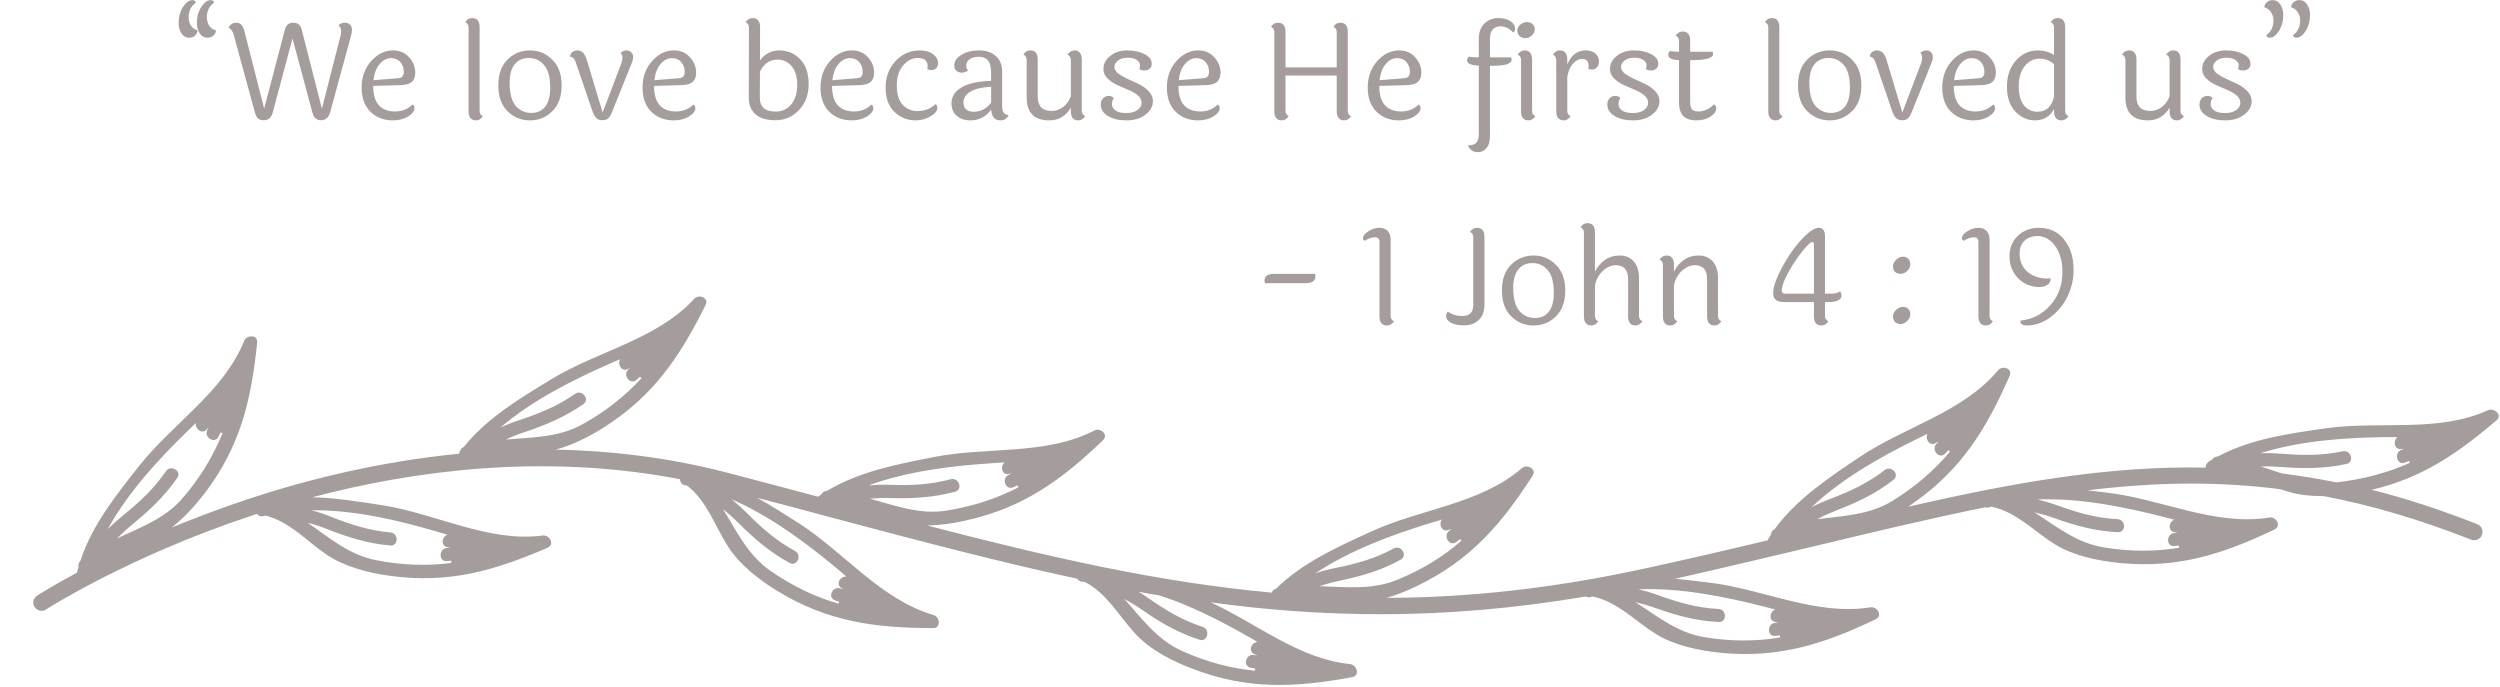 <svg width="902" height="248" viewBox="0 0 902 248" fill="none" xmlns="http://www.w3.org/2000/svg">
<path d="M68.056 6.28C68.056 7.4 68.344 8.408 68.92 9.304C69.528 10.168 70.328 10.728 71.32 10.984C71.256 11.688 70.936 12.312 70.36 12.856C69.816 13.368 69.144 13.624 68.344 13.624C67.128 13.624 66.168 13.096 65.464 12.04C64.792 10.952 64.456 9.704 64.456 8.296C64.456 6.056 64.984 4.12 66.04 2.488C67.128 0.856 68.264 0.04 69.448 0.04C70.12 0.04 70.52 0.36 70.648 1C68.92 2.184 68.056 3.944 68.056 6.28ZM74.632 6.28C74.632 7.4 74.92 8.408 75.496 9.304C76.104 10.168 76.92 10.728 77.944 10.984C77.88 11.688 77.56 12.312 76.984 12.856C76.408 13.368 75.736 13.624 74.968 13.624C73.72 13.624 72.744 13.096 72.04 12.04C71.368 10.952 71.032 9.704 71.032 8.296C71.032 6.088 71.56 4.168 72.616 2.536C73.704 0.872 74.84 0.04 76.024 0.04C76.728 0.04 77.128 0.36 77.224 1C75.496 2.184 74.632 3.944 74.632 6.28ZM123.103 11.32C123.103 10.328 122.767 9.608 122.095 9.16C122.735 8.52 123.487 8.2 124.351 8.2C125.247 8.2 125.903 8.44 126.319 8.92C126.767 9.4 126.991 9.992 126.991 10.696C126.991 11.368 126.895 12.04 126.703 12.712L119.119 40.504C118.575 42.424 117.471 43.384 115.807 43.384C114.175 43.384 113.135 42.424 112.687 40.504L105.535 13.864L98.431 40.504C97.951 42.424 96.847 43.384 95.119 43.384C94.255 43.384 93.583 43.176 93.103 42.76C92.623 42.344 92.239 41.592 91.951 40.504L84.319 12.568C83.967 11.256 83.343 10.408 82.447 10.024C83.023 8.808 83.967 8.2 85.279 8.2C86.015 8.2 86.623 8.456 87.103 8.968C87.615 9.48 88.015 10.392 88.303 11.704L95.311 39.16L102.799 10.648C103.247 9.016 104.255 8.2 105.823 8.2C107.423 8.2 108.431 9.016 108.847 10.648L116.143 39.208L122.911 12.76C123.039 12.216 123.103 11.736 123.103 11.32ZM143.726 28.216C145.038 28.12 145.694 27.368 145.694 25.96C145.694 24.52 145.278 23.336 144.446 22.408C143.646 21.448 142.51 20.968 141.038 20.968C139.566 20.968 138.222 21.672 137.006 23.08C135.79 24.488 135.038 26.44 134.75 28.936L143.726 28.216ZM134.654 31C134.654 34.136 135.326 36.456 136.67 37.96C138.046 39.464 139.998 40.216 142.526 40.216C145.054 40.216 147.15 39.384 148.814 37.72C149.294 37.976 149.534 38.408 149.534 39.016C149.534 40.072 148.766 41.08 147.23 42.04C145.694 42.968 143.87 43.432 141.758 43.432C138.462 43.432 135.758 42.392 133.646 40.312C131.534 38.232 130.478 35.32 130.478 31.576C130.478 27.8 131.614 24.632 133.886 22.072C136.19 19.48 138.83 18.184 141.806 18.184C144.174 18.184 146.094 19 147.566 20.632C149.07 22.264 149.822 24.12 149.822 26.2C149.822 27.704 149.406 28.824 148.574 29.56C147.774 30.264 146.462 30.648 144.638 30.712L134.654 31ZM173.041 9.832V40.024C173.041 40.952 173.441 41.576 174.241 41.896C173.569 42.92 172.737 43.432 171.745 43.432C169.953 43.432 169.057 42.312 169.057 40.072V9.928C169.057 9 168.657 8.36 167.857 8.008C168.401 7.016 169.233 6.52 170.353 6.52C172.145 6.52 173.041 7.624 173.041 9.832ZM196.303 23.464C194.863 21.768 193.039 20.92 190.831 20.92C188.623 20.92 186.911 21.688 185.695 23.224C184.479 24.728 183.871 26.952 183.871 29.896C183.871 33.704 184.607 36.472 186.079 38.2C187.583 39.896 189.439 40.744 191.647 40.744C193.855 40.744 195.551 39.976 196.735 38.44C197.919 36.904 198.511 34.664 198.511 31.72C198.511 27.88 197.775 25.128 196.303 23.464ZM183.103 21.496C185.343 19.288 188.047 18.184 191.215 18.184C194.383 18.184 197.071 19.304 199.279 21.544C201.519 23.752 202.639 26.856 202.639 30.856C202.639 34.824 201.519 37.912 199.279 40.12C197.071 42.328 194.383 43.432 191.215 43.432C188.047 43.432 185.343 42.328 183.103 40.12C180.895 37.912 179.791 34.808 179.791 30.808C179.791 26.808 180.895 23.704 183.103 21.496ZM224.153 22.936C224.441 22.168 224.585 21.448 224.585 20.776C224.585 20.104 224.361 19.528 223.913 19.048C224.649 18.472 225.353 18.184 226.025 18.184C226.729 18.184 227.305 18.408 227.753 18.856C228.201 19.304 228.425 19.88 228.425 20.584C228.425 21.256 228.233 22.04 227.849 22.936L220.985 40.024C220.505 41.272 220.009 42.152 219.497 42.664C218.985 43.144 218.265 43.384 217.337 43.384C216.441 43.384 215.721 43.128 215.177 42.616C214.633 42.104 214.153 41.24 213.737 40.024L207.641 22.216C207.225 21.096 206.569 20.504 205.673 20.44C205.705 19.768 205.977 19.224 206.489 18.808C207.001 18.392 207.593 18.184 208.265 18.184C209.865 18.184 211.001 19.272 211.673 21.448L217.433 40.6L224.153 22.936ZM245.07 28.216C246.382 28.12 247.038 27.368 247.038 25.96C247.038 24.52 246.622 23.336 245.79 22.408C244.99 21.448 243.854 20.968 242.382 20.968C240.91 20.968 239.566 21.672 238.35 23.08C237.134 24.488 236.382 26.44 236.094 28.936L245.07 28.216ZM235.998 31C235.998 34.136 236.67 36.456 238.014 37.96C239.39 39.464 241.342 40.216 243.87 40.216C246.398 40.216 248.494 39.384 250.158 37.72C250.638 37.976 250.878 38.408 250.878 39.016C250.878 40.072 250.11 41.08 248.574 42.04C247.038 42.968 245.214 43.432 243.102 43.432C239.806 43.432 237.102 42.392 234.99 40.312C232.878 38.232 231.822 35.32 231.822 31.576C231.822 27.8 232.958 24.632 235.23 22.072C237.534 19.48 240.174 18.184 243.15 18.184C245.518 18.184 247.438 19 248.91 20.632C250.414 22.264 251.166 24.12 251.166 26.2C251.166 27.704 250.75 28.824 249.918 29.56C249.118 30.264 247.806 30.648 245.982 30.712L235.998 31ZM279.808 40.264C282.208 40.264 284.112 39.384 285.52 37.624C286.928 35.864 287.632 33.528 287.632 30.616C287.632 27.704 286.96 25.464 285.616 23.896C284.272 22.296 282.608 21.496 280.624 21.496C277.744 21.496 275.6 22.936 274.192 25.816L274.144 35.224C274.144 38.584 276.032 40.264 279.808 40.264ZM274.192 21.832C275.952 19.4 278.288 18.184 281.2 18.184C284.144 18.184 286.64 19.24 288.688 21.352C290.736 23.432 291.76 26.424 291.76 30.328C291.76 34.2 290.592 37.336 288.256 39.736C285.92 42.168 283.136 43.384 279.904 43.384C276.672 43.384 274.24 42.68 272.608 41.272C270.976 39.832 270.16 37.816 270.16 35.224L270.208 9.928C270.208 8.968 269.808 8.328 269.008 8.008C269.68 7.016 270.528 6.52 271.552 6.52C273.344 6.52 274.24 7.624 274.24 9.832L274.192 21.832ZM309.289 28.216C310.601 28.12 311.257 27.368 311.257 25.96C311.257 24.52 310.841 23.336 310.009 22.408C309.209 21.448 308.073 20.968 306.601 20.968C305.129 20.968 303.785 21.672 302.569 23.08C301.353 24.488 300.601 26.44 300.313 28.936L309.289 28.216ZM300.217 31C300.217 34.136 300.889 36.456 302.233 37.96C303.609 39.464 305.561 40.216 308.089 40.216C310.617 40.216 312.713 39.384 314.377 37.72C314.857 37.976 315.097 38.408 315.097 39.016C315.097 40.072 314.329 41.08 312.793 42.04C311.257 42.968 309.433 43.432 307.321 43.432C304.025 43.432 301.321 42.392 299.209 40.312C297.097 38.232 296.041 35.32 296.041 31.576C296.041 27.8 297.177 24.632 299.449 22.072C301.753 19.48 304.393 18.184 307.369 18.184C309.737 18.184 311.657 19 313.129 20.632C314.633 22.264 315.385 24.12 315.385 26.2C315.385 27.704 314.969 28.824 314.137 29.56C313.337 30.264 312.025 30.648 310.201 30.712L300.217 31ZM338.437 22.792C338.437 23.56 338.213 24.168 337.765 24.616C337.317 25.064 336.773 25.288 336.133 25.288C335.493 25.288 334.965 25.16 334.549 24.904C334.645 24.552 334.693 24.2 334.693 23.848C334.693 21.896 333.493 20.92 331.093 20.92C329.141 20.92 327.397 21.816 325.861 23.608C324.325 25.4 323.557 27.832 323.557 30.904C323.557 33.944 324.261 36.232 325.669 37.768C327.109 39.304 328.869 40.072 330.949 40.072C333.605 40.072 335.813 39.224 337.573 37.528C337.989 37.88 338.197 38.344 338.197 38.92C338.197 39.944 337.397 40.952 335.797 41.944C334.197 42.936 332.373 43.432 330.325 43.432C327.349 43.432 324.805 42.408 322.693 40.36C320.581 38.312 319.525 35.4 319.525 31.624C319.525 27.816 320.709 24.632 323.077 22.072C325.477 19.48 328.389 18.184 331.813 18.184C333.829 18.184 335.429 18.632 336.613 19.528C337.829 20.424 338.437 21.512 338.437 22.792ZM347.615 36.856C347.615 39.16 348.863 40.312 351.359 40.312C353.887 40.312 355.967 39.208 357.599 37V31.288C354.207 31.48 351.695 32.088 350.063 33.112C348.431 34.104 347.615 35.352 347.615 36.856ZM361.583 25.912V38.68C361.583 40.376 362.367 41.336 363.935 41.56C363.327 42.808 362.319 43.432 360.911 43.432C358.895 43.432 357.791 42.136 357.599 39.544C355.743 42.136 353.247 43.432 350.111 43.432C348.127 43.432 346.495 42.888 345.215 41.8C343.935 40.712 343.295 39.208 343.295 37.288C343.295 34.92 344.479 33.016 346.847 31.576C349.247 30.104 352.831 29.304 357.599 29.176V26.296C357.599 24.312 357.247 22.856 356.543 21.928C355.839 20.968 354.719 20.488 353.183 20.488C351.679 20.488 350.543 20.808 349.775 21.448C349.007 22.056 348.623 22.76 348.623 23.56C348.623 24.328 348.847 24.952 349.295 25.432C348.623 25.944 347.871 26.2 347.039 26.2C346.239 26.2 345.583 25.976 345.071 25.528C344.559 25.08 344.303 24.44 344.303 23.608C344.303 22.104 345.167 20.824 346.895 19.768C348.623 18.712 350.751 18.184 353.279 18.184C355.807 18.184 357.823 18.872 359.327 20.248C360.831 21.592 361.583 23.48 361.583 25.912ZM390.304 21.544V40.024C390.304 40.92 390.72 41.544 391.552 41.896C390.88 42.92 390.032 43.432 389.008 43.432C387.248 43.432 386.368 42.312 386.368 40.072V38.824C384.576 41.896 381.968 43.432 378.544 43.432C373.136 43.432 370.432 40.68 370.432 35.176V21.64C370.432 20.712 370.032 20.072 369.232 19.72C369.84 18.696 370.672 18.184 371.728 18.184C373.52 18.184 374.416 19.304 374.416 21.544V34.936C374.416 38.328 376.08 40.024 379.408 40.024C380.944 40.024 382.32 39.56 383.536 38.632C384.784 37.704 385.728 36.408 386.368 34.744V21.64C386.368 20.712 385.952 20.072 385.12 19.72C385.856 18.696 386.704 18.184 387.664 18.184C389.424 18.184 390.304 19.304 390.304 21.544ZM414.772 24.808C414.26 25.224 413.636 25.432 412.9 25.432C412.164 25.432 411.54 25.24 411.028 24.856C411.22 24.536 411.316 24.072 411.316 23.464C411.316 22.856 410.948 22.264 410.212 21.688C409.476 21.112 408.372 20.824 406.9 20.824C405.428 20.824 404.26 21.16 403.396 21.832C402.532 22.472 402.1 23.24 402.1 24.136C402.1 25.032 402.58 25.848 403.54 26.584C404.5 27.288 405.652 27.944 406.996 28.552C408.34 29.128 409.684 29.752 411.028 30.424C412.404 31.096 413.572 31.96 414.532 33.016C415.492 34.04 415.972 35.192 415.972 36.472C415.972 38.36 415.076 39.992 413.284 41.368C411.492 42.744 409.22 43.432 406.468 43.432C403.716 43.432 401.476 42.904 399.748 41.848C398.02 40.792 397.156 39.432 397.156 37.768C397.156 36.776 397.428 36.008 397.972 35.464C398.548 34.888 399.22 34.6 399.988 34.6C400.788 34.6 401.412 34.872 401.86 35.416C401.412 36.024 401.188 36.76 401.188 37.624C401.188 38.488 401.62 39.24 402.484 39.88C403.38 40.488 404.66 40.792 406.324 40.792C408.02 40.792 409.364 40.44 410.356 39.736C411.38 39 411.892 38.12 411.892 37.096C411.892 36.04 411.412 35.128 410.452 34.36C409.524 33.592 408.388 32.936 407.044 32.392C405.7 31.816 404.34 31.224 402.964 30.616C401.62 29.976 400.468 29.176 399.508 28.216C398.58 27.256 398.116 26.168 398.116 24.952C398.116 23.032 398.948 21.432 400.612 20.152C402.276 18.84 404.308 18.184 406.708 18.184C409.14 18.184 411.22 18.632 412.948 19.528C414.676 20.392 415.54 21.544 415.54 22.984C415.572 23.752 415.316 24.36 414.772 24.808ZM434.257 28.216C435.569 28.12 436.225 27.368 436.225 25.96C436.225 24.52 435.809 23.336 434.977 22.408C434.177 21.448 433.041 20.968 431.569 20.968C430.097 20.968 428.753 21.672 427.537 23.08C426.321 24.488 425.569 26.44 425.281 28.936L434.257 28.216ZM425.185 31C425.185 34.136 425.857 36.456 427.201 37.96C428.577 39.464 430.529 40.216 433.057 40.216C435.585 40.216 437.681 39.384 439.345 37.72C439.825 37.976 440.065 38.408 440.065 39.016C440.065 40.072 439.297 41.08 437.761 42.04C436.225 42.968 434.401 43.432 432.289 43.432C428.993 43.432 426.289 42.392 424.177 40.312C422.065 38.232 421.009 35.32 421.009 31.576C421.009 27.8 422.145 24.632 424.417 22.072C426.721 19.48 429.361 18.184 432.337 18.184C434.705 18.184 436.625 19 438.097 20.632C439.601 22.264 440.353 24.12 440.353 26.2C440.353 27.704 439.937 28.824 439.105 29.56C438.305 30.264 436.993 30.648 435.169 30.712L425.185 31ZM486.276 11.512V40.024C486.276 40.952 486.676 41.576 487.476 41.896C486.836 42.92 486.004 43.432 484.98 43.432C483.188 43.432 482.292 42.312 482.292 40.072V27.256H463.812V40.024C463.812 40.92 464.196 41.544 464.964 41.896C464.324 42.92 463.476 43.432 462.42 43.432C460.66 43.432 459.78 42.312 459.78 40.072V11.56C459.78 10.664 459.38 10.04 458.58 9.688C459.156 8.696 459.988 8.2 461.076 8.2C462.9 8.2 463.812 9.304 463.812 11.512V24.328H482.292V11.56C482.292 10.664 481.892 10.04 481.092 9.688C481.668 8.696 482.5 8.2 483.588 8.2C485.38 8.2 486.276 9.304 486.276 11.512ZM506.726 28.216C508.038 28.12 508.694 27.368 508.694 25.96C508.694 24.52 508.278 23.336 507.446 22.408C506.646 21.448 505.51 20.968 504.038 20.968C502.566 20.968 501.222 21.672 500.006 23.08C498.79 24.488 498.038 26.44 497.75 28.936L506.726 28.216ZM497.654 31C497.654 34.136 498.326 36.456 499.67 37.96C501.046 39.464 502.998 40.216 505.526 40.216C508.054 40.216 510.15 39.384 511.814 37.72C512.294 37.976 512.534 38.408 512.534 39.016C512.534 40.072 511.766 41.08 510.23 42.04C508.694 42.968 506.87 43.432 504.758 43.432C501.462 43.432 498.758 42.392 496.646 40.312C494.534 38.232 493.478 35.32 493.478 31.576C493.478 27.8 494.614 24.632 496.886 22.072C499.19 19.48 501.83 18.184 504.806 18.184C507.174 18.184 509.094 19 510.566 20.632C512.07 22.264 512.822 24.12 512.822 26.2C512.822 27.704 512.406 28.824 511.574 29.56C510.774 30.264 509.462 30.648 507.638 30.712L497.654 31ZM533.545 20.68V14.152C533.545 11.688 534.217 9.8 535.561 8.488C536.937 7.176 538.585 6.52 540.505 6.52C542.457 6.52 543.961 6.904 545.017 7.672C546.105 8.44 546.649 9.352 546.649 10.408C546.649 11.048 546.393 11.48 545.881 11.704C544.601 10.232 543.097 9.496 541.369 9.496C540.217 9.496 539.289 9.864 538.585 10.6C537.913 11.336 537.577 12.456 537.577 13.96V20.68H545.113C545.305 20.904 545.401 21.192 545.401 21.544C545.401 23.016 543.017 23.752 538.249 23.752H537.577V49.096C537.577 51.016 537.161 52.456 536.329 53.416C535.529 54.408 534.505 54.904 533.257 54.904C531.529 54.904 530.313 54.088 529.609 52.456C531.081 52.456 532.105 52.12 532.681 51.448C533.257 50.808 533.545 49.72 533.545 48.184V23.704C530.729 23.544 529.321 22.92 529.321 21.832C529.321 21.384 529.529 20.92 529.945 20.44C530.681 20.6 531.753 20.68 533.161 20.68H533.545ZM550.903 7.96C551.735 7.96 552.407 8.2 552.919 8.68C553.463 9.128 553.735 9.768 553.735 10.6C553.735 11.4 553.383 12.136 552.679 12.808C552.007 13.448 551.239 13.768 550.375 13.768C549.511 13.768 548.807 13.512 548.263 13C547.719 12.488 547.447 11.816 547.447 10.984C547.447 10.152 547.815 9.448 548.551 8.872C549.319 8.264 550.103 7.96 550.903 7.96ZM552.775 21.544V40.024C552.775 40.952 553.175 41.576 553.975 41.896C553.303 42.92 552.471 43.432 551.479 43.432C549.687 43.432 548.791 42.312 548.791 40.072V21.64C548.791 20.712 548.391 20.072 547.591 19.72C548.199 18.696 549.031 18.184 550.087 18.184C551.879 18.184 552.775 19.304 552.775 21.544ZM565.478 21.544V23.32C566.822 19.896 569.046 18.184 572.15 18.184C573.654 18.184 574.822 18.568 575.654 19.336C576.486 20.104 576.902 21 576.902 22.024C576.902 23.016 576.646 23.784 576.134 24.328C575.622 24.84 575.094 25.096 574.55 25.096C574.006 25.096 573.51 25.032 573.062 24.904C573.126 24.584 573.158 24.168 573.158 23.656C573.158 22.056 572.358 21.256 570.758 21.256C569.702 21.256 568.662 21.784 567.638 22.84C566.614 23.896 565.894 25.512 565.478 27.688V40.024C565.478 40.952 565.878 41.576 566.678 41.896C566.006 42.92 565.174 43.432 564.182 43.432C562.39 43.432 561.494 42.312 561.494 40.072V21.64C561.494 20.712 561.094 20.072 560.294 19.72C560.902 18.696 561.734 18.184 562.79 18.184C564.582 18.184 565.478 19.304 565.478 21.544ZM597.537 24.808C597.025 25.224 596.401 25.432 595.665 25.432C594.929 25.432 594.305 25.24 593.793 24.856C593.985 24.536 594.081 24.072 594.081 23.464C594.081 22.856 593.713 22.264 592.977 21.688C592.241 21.112 591.137 20.824 589.665 20.824C588.193 20.824 587.025 21.16 586.161 21.832C585.297 22.472 584.865 23.24 584.865 24.136C584.865 25.032 585.345 25.848 586.305 26.584C587.265 27.288 588.417 27.944 589.761 28.552C591.105 29.128 592.449 29.752 593.793 30.424C595.169 31.096 596.337 31.96 597.297 33.016C598.257 34.04 598.737 35.192 598.737 36.472C598.737 38.36 597.841 39.992 596.049 41.368C594.257 42.744 591.985 43.432 589.233 43.432C586.481 43.432 584.241 42.904 582.513 41.848C580.785 40.792 579.921 39.432 579.921 37.768C579.921 36.776 580.193 36.008 580.737 35.464C581.313 34.888 581.985 34.6 582.753 34.6C583.553 34.6 584.177 34.872 584.625 35.416C584.177 36.024 583.953 36.76 583.953 37.624C583.953 38.488 584.385 39.24 585.249 39.88C586.145 40.488 587.425 40.792 589.089 40.792C590.785 40.792 592.129 40.44 593.121 39.736C594.145 39 594.657 38.12 594.657 37.096C594.657 36.04 594.177 35.128 593.217 34.36C592.289 33.592 591.153 32.936 589.809 32.392C588.465 31.816 587.105 31.224 585.729 30.616C584.385 29.976 583.233 29.176 582.273 28.216C581.345 27.256 580.881 26.168 580.881 24.952C580.881 23.032 581.713 21.432 583.377 20.152C585.041 18.84 587.073 18.184 589.473 18.184C591.905 18.184 593.985 18.632 595.713 19.528C597.441 20.392 598.305 21.544 598.305 22.984C598.337 23.752 598.081 24.36 597.537 24.808ZM609.823 21.688V36.904C609.823 38.088 610.047 38.936 610.495 39.448C610.975 39.96 611.743 40.216 612.799 40.216C614.783 40.216 616.655 39.368 618.415 37.672C618.959 37.96 619.231 38.424 619.231 39.064C619.231 40.152 618.527 41.16 617.119 42.088C615.711 42.984 613.983 43.432 611.935 43.432C607.839 43.432 605.791 41.304 605.791 37.048V21.688C603.199 21.592 601.903 20.968 601.903 19.816C601.903 19.208 602.095 18.744 602.479 18.424C603.599 18.584 604.463 18.664 605.071 18.664H605.791V14.776C605.791 13.88 605.391 13.24 604.591 12.856C605.231 11.864 606.063 11.368 607.087 11.368C608.911 11.368 609.823 12.488 609.823 14.728V18.664H617.887C618.015 18.888 618.079 19.16 618.079 19.48C618.079 20.952 615.551 21.688 610.495 21.688H609.823ZM641.978 9.832V40.024C641.978 40.952 642.378 41.576 643.178 41.896C642.506 42.92 641.674 43.432 640.682 43.432C638.89 43.432 637.994 42.312 637.994 40.072V9.928C637.994 9 637.594 8.36 636.794 8.008C637.338 7.016 638.17 6.52 639.29 6.52C641.082 6.52 641.978 7.624 641.978 9.832ZM665.24 23.464C663.8 21.768 661.976 20.92 659.768 20.92C657.56 20.92 655.848 21.688 654.632 23.224C653.416 24.728 652.808 26.952 652.808 29.896C652.808 33.704 653.544 36.472 655.016 38.2C656.52 39.896 658.376 40.744 660.584 40.744C662.792 40.744 664.488 39.976 665.672 38.44C666.856 36.904 667.448 34.664 667.448 31.72C667.448 27.88 666.712 25.128 665.24 23.464ZM652.04 21.496C654.28 19.288 656.984 18.184 660.152 18.184C663.32 18.184 666.008 19.304 668.216 21.544C670.456 23.752 671.576 26.856 671.576 30.856C671.576 34.824 670.456 37.912 668.216 40.12C666.008 42.328 663.32 43.432 660.152 43.432C656.984 43.432 654.28 42.328 652.04 40.12C649.832 37.912 648.728 34.808 648.728 30.808C648.728 26.808 649.832 23.704 652.04 21.496ZM693.091 22.936C693.379 22.168 693.523 21.448 693.523 20.776C693.523 20.104 693.299 19.528 692.851 19.048C693.587 18.472 694.291 18.184 694.963 18.184C695.667 18.184 696.243 18.408 696.691 18.856C697.139 19.304 697.363 19.88 697.363 20.584C697.363 21.256 697.171 22.04 696.787 22.936L689.923 40.024C689.443 41.272 688.947 42.152 688.435 42.664C687.923 43.144 687.203 43.384 686.275 43.384C685.379 43.384 684.659 43.128 684.115 42.616C683.571 42.104 683.091 41.24 682.675 40.024L676.579 22.216C676.163 21.096 675.507 20.504 674.611 20.44C674.643 19.768 674.915 19.224 675.427 18.808C675.939 18.392 676.531 18.184 677.203 18.184C678.803 18.184 679.939 19.272 680.611 21.448L686.371 40.6L693.091 22.936ZM714.007 28.216C715.319 28.12 715.975 27.368 715.975 25.96C715.975 24.52 715.559 23.336 714.727 22.408C713.927 21.448 712.791 20.968 711.319 20.968C709.847 20.968 708.503 21.672 707.287 23.08C706.071 24.488 705.319 26.44 705.031 28.936L714.007 28.216ZM704.935 31C704.935 34.136 705.607 36.456 706.951 37.96C708.327 39.464 710.279 40.216 712.807 40.216C715.335 40.216 717.431 39.384 719.095 37.72C719.575 37.976 719.815 38.408 719.815 39.016C719.815 40.072 719.047 41.08 717.511 42.04C715.975 42.968 714.151 43.432 712.039 43.432C708.743 43.432 706.039 42.392 703.927 40.312C701.815 38.232 700.759 35.32 700.759 31.576C700.759 27.8 701.895 24.632 704.167 22.072C706.471 19.48 709.111 18.184 712.087 18.184C714.455 18.184 716.375 19 717.847 20.632C719.351 22.264 720.103 24.12 720.103 26.2C720.103 27.704 719.687 28.824 718.855 29.56C718.055 30.264 716.743 30.648 714.919 30.712L704.935 31ZM741.092 23.176C739.652 21.832 737.892 21.16 735.812 21.16C733.764 21.16 732.004 22.056 730.532 23.848C729.092 25.608 728.372 28.024 728.372 31.096C728.372 34.168 728.996 36.472 730.244 38.008C731.524 39.544 733.124 40.312 735.044 40.312C738.276 40.312 740.292 38.488 741.092 34.84V23.176ZM745.124 9.832V40.024C745.124 40.952 745.524 41.576 746.324 41.896C745.652 42.92 744.804 43.432 743.78 43.432C741.988 43.432 741.092 42.312 741.092 40.072V39.304C739.652 42.056 737.348 43.432 734.18 43.432C731.492 43.432 729.14 42.36 727.124 40.216C725.108 38.04 724.1 35.048 724.1 31.24C724.1 27.4 725.188 24.264 727.364 21.832C729.54 19.4 732.164 18.184 735.236 18.184C737.412 18.184 739.364 18.728 741.092 19.816V9.928C741.092 8.968 740.692 8.328 739.892 8.008C740.5 7.016 741.332 6.52 742.388 6.52C744.212 6.52 745.124 7.624 745.124 9.832ZM786.726 21.544V40.024C786.726 40.92 787.142 41.544 787.974 41.896C787.302 42.92 786.454 43.432 785.43 43.432C783.67 43.432 782.79 42.312 782.79 40.072V38.824C780.998 41.896 778.39 43.432 774.966 43.432C769.558 43.432 766.854 40.68 766.854 35.176V21.64C766.854 20.712 766.454 20.072 765.654 19.72C766.262 18.696 767.094 18.184 768.15 18.184C769.942 18.184 770.838 19.304 770.838 21.544V34.936C770.838 38.328 772.502 40.024 775.83 40.024C777.366 40.024 778.742 39.56 779.958 38.632C781.206 37.704 782.15 36.408 782.79 34.744V21.64C782.79 20.712 782.374 20.072 781.542 19.72C782.278 18.696 783.126 18.184 784.086 18.184C785.846 18.184 786.726 19.304 786.726 21.544ZM811.194 24.808C810.682 25.224 810.058 25.432 809.322 25.432C808.586 25.432 807.962 25.24 807.45 24.856C807.642 24.536 807.738 24.072 807.738 23.464C807.738 22.856 807.37 22.264 806.634 21.688C805.898 21.112 804.794 20.824 803.322 20.824C801.85 20.824 800.682 21.16 799.818 21.832C798.954 22.472 798.522 23.24 798.522 24.136C798.522 25.032 799.002 25.848 799.962 26.584C800.922 27.288 802.074 27.944 803.418 28.552C804.762 29.128 806.106 29.752 807.45 30.424C808.826 31.096 809.994 31.96 810.954 33.016C811.914 34.04 812.394 35.192 812.394 36.472C812.394 38.36 811.498 39.992 809.706 41.368C807.914 42.744 805.642 43.432 802.89 43.432C800.138 43.432 797.898 42.904 796.17 41.848C794.442 40.792 793.578 39.432 793.578 37.768C793.578 36.776 793.85 36.008 794.394 35.464C794.97 34.888 795.642 34.6 796.41 34.6C797.21 34.6 797.834 34.872 798.282 35.416C797.834 36.024 797.61 36.76 797.61 37.624C797.61 38.488 798.042 39.24 798.906 39.88C799.802 40.488 801.082 40.792 802.746 40.792C804.442 40.792 805.786 40.44 806.778 39.736C807.802 39 808.314 38.12 808.314 37.096C808.314 36.04 807.834 35.128 806.874 34.36C805.946 33.592 804.81 32.936 803.466 32.392C802.122 31.816 800.762 31.224 799.386 30.616C798.042 29.976 796.89 29.176 795.93 28.216C795.002 27.256 794.538 26.168 794.538 24.952C794.538 23.032 795.37 21.432 797.034 20.152C798.698 18.84 800.73 18.184 803.13 18.184C805.562 18.184 807.642 18.632 809.37 19.528C811.098 20.392 811.962 21.544 811.962 22.984C811.994 23.752 811.738 24.36 811.194 24.808ZM820.263 7.336C820.263 6.216 819.959 5.224 819.351 4.36C818.743 3.464 817.943 2.888 816.951 2.632C817.015 1.928 817.319 1.32 817.863 0.808C818.439 0.296 819.127 0.04 819.927 0.04C821.143 0.04 822.087 0.568 822.759 1.624C823.463 2.68 823.815 3.912 823.815 5.32C823.815 7.56 823.287 9.512 822.231 11.176C821.175 12.808 820.071 13.624 818.919 13.624C818.215 13.624 817.815 13.304 817.719 12.664C819.415 11.448 820.263 9.672 820.263 7.336ZM829.911 7.336C829.911 6.248 829.607 5.256 828.999 4.36C828.391 3.464 827.591 2.888 826.599 2.632C826.663 1.928 826.967 1.32 827.511 0.808C828.087 0.296 828.775 0.04 829.575 0.04C830.791 0.04 831.735 0.568 832.407 1.624C833.111 2.68 833.463 3.912 833.463 5.32C833.463 7.56 832.935 9.512 831.879 11.176C830.823 12.808 829.703 13.624 828.519 13.624C827.815 13.624 827.415 13.304 827.319 12.664C829.047 11.416 829.911 9.64 829.911 7.336ZM459.824 98.808H474.512C474.576 99.064 474.608 99.352 474.608 99.672C474.608 101.336 473.408 102.168 471.008 102.168H456.464C456.304 101.848 456.224 101.544 456.224 101.256C456.224 99.624 457.424 98.808 459.824 98.808ZM501.747 86.472V114.024C501.747 114.952 502.147 115.576 502.947 115.896C502.307 116.92 501.475 117.432 500.451 117.432C498.627 117.432 497.715 116.312 497.715 114.072V87.288C497.715 86.168 497.171 85.608 496.083 85.608C494.995 85.608 493.779 86.024 492.435 86.856C491.987 86.696 491.763 86.376 491.763 85.896C491.763 85.128 492.387 84.328 493.635 83.496C494.915 82.632 496.243 82.2 497.618 82.2C498.995 82.2 500.019 82.584 500.691 83.352C501.395 84.12 501.747 85.16 501.747 86.472ZM535.589 85.512V109.944C535.589 112.312 534.901 114.152 533.525 115.464C532.149 116.744 530.405 117.384 528.293 117.384C526.213 117.384 524.597 117.064 523.445 116.424C522.325 115.752 521.765 115.016 521.765 114.216C521.765 113.416 521.957 112.824 522.341 112.44C523.845 113.496 525.573 114.024 527.525 114.024C530.213 114.024 531.557 112.696 531.557 110.04V85.56C531.557 84.632 531.157 84.008 530.357 83.688C530.997 82.696 531.845 82.2 532.901 82.2C534.693 82.2 535.589 83.304 535.589 85.512ZM558.412 97.464C556.972 95.768 555.148 94.92 552.94 94.92C550.732 94.92 549.02 95.688 547.804 97.224C546.588 98.728 545.98 100.952 545.98 103.896C545.98 107.704 546.716 110.472 548.188 112.2C549.692 113.896 551.548 114.744 553.756 114.744C555.964 114.744 557.66 113.976 558.844 112.44C560.028 110.904 560.62 108.664 560.62 105.72C560.62 101.88 559.884 99.128 558.412 97.464ZM545.212 95.496C547.452 93.288 550.156 92.184 553.324 92.184C556.492 92.184 559.18 93.304 561.388 95.544C563.628 97.752 564.748 100.856 564.748 104.856C564.748 108.824 563.628 111.912 561.388 114.12C559.18 116.328 556.492 117.432 553.324 117.432C550.156 117.432 547.452 116.328 545.212 114.12C543.004 111.912 541.9 108.808 541.9 104.808C541.9 100.808 543.004 97.704 545.212 95.496ZM591.351 100.44V114.024C591.351 114.92 591.767 115.544 592.599 115.896C591.927 116.92 591.079 117.432 590.055 117.432C588.295 117.432 587.415 116.312 587.415 114.072V100.728C587.415 97.368 585.943 95.688 582.999 95.688C581.399 95.688 579.879 96.328 578.439 97.608C576.999 98.888 576.007 100.6 575.463 102.744V114.024C575.463 114.952 575.863 115.576 576.663 115.896C575.991 116.92 575.159 117.432 574.167 117.432C572.375 117.432 571.479 116.312 571.479 114.072V83.928C571.479 83 571.079 82.36 570.279 82.008C570.823 81.016 571.655 80.52 572.775 80.52C574.567 80.52 575.463 81.624 575.463 83.832V98.04C576.295 96.312 577.479 94.904 579.015 93.816C580.551 92.728 582.343 92.184 584.391 92.184C586.471 92.184 588.151 92.888 589.431 94.296C590.711 95.672 591.351 97.72 591.351 100.44ZM619.851 100.44V114.024C619.851 114.92 620.267 115.544 621.099 115.896C620.427 116.92 619.579 117.432 618.555 117.432C616.795 117.432 615.915 116.312 615.915 114.072V100.728C615.915 97.368 614.443 95.688 611.499 95.688C609.899 95.688 608.379 96.328 606.939 97.608C605.499 98.888 604.507 100.6 603.963 102.744V114.024C603.963 114.952 604.363 115.576 605.163 115.896C604.491 116.92 603.659 117.432 602.667 117.432C600.875 117.432 599.979 116.312 599.979 114.072V95.64C599.979 94.712 599.579 94.072 598.779 93.72C599.387 92.696 600.219 92.184 601.275 92.184C603.067 92.184 603.963 93.304 603.963 95.544V98.04C604.795 96.312 605.979 94.904 607.515 93.816C609.051 92.728 610.843 92.184 612.891 92.184C614.971 92.184 616.651 92.888 617.931 94.296C619.211 95.672 619.851 97.72 619.851 100.44ZM644.245 105.96H654.469V88.056C654.469 87.544 654.277 87.288 653.893 87.288C653.285 87.288 652.085 88.408 650.293 90.648C648.501 92.888 646.805 95.448 645.205 98.328C643.637 101.208 642.853 103.384 642.853 104.856C642.853 105.592 643.317 105.96 644.245 105.96ZM658.453 105.96H660.517C662.117 105.96 663.237 105.672 663.877 105.096C664.229 105.512 664.405 106.056 664.405 106.728C664.405 107.4 664.005 107.944 663.205 108.36C662.405 108.776 661.333 108.984 659.989 108.984H658.453V114.024C658.453 114.92 658.853 115.544 659.653 115.896C659.077 116.92 658.245 117.432 657.157 117.432C655.365 117.432 654.469 116.312 654.469 114.072V108.984H643.621C641.029 108.984 639.733 107.912 639.733 105.768C639.733 104.168 640.341 102.024 641.557 99.336C642.805 96.616 644.277 94.008 645.973 91.512C647.669 88.984 649.477 86.808 651.397 84.984C653.349 83.128 654.949 82.2 656.197 82.2C657.701 82.2 658.453 83.208 658.453 85.224V105.96ZM686.504 92.616C687.368 92.616 688.04 92.872 688.52 93.384C689 93.864 689.24 94.536 689.24 95.4C689.24 96.232 688.872 97.016 688.136 97.752C687.4 98.456 686.6 98.808 685.736 98.808C684.904 98.808 684.232 98.568 683.72 98.088C683.24 97.608 683 96.952 683 96.12C683 95.256 683.368 94.456 684.104 93.72C684.872 92.984 685.672 92.616 686.504 92.616ZM686.504 110.712C687.368 110.712 688.04 110.968 688.52 111.48C689 111.96 689.24 112.616 689.24 113.448C689.24 114.28 688.872 115.064 688.136 115.8C687.4 116.536 686.6 116.904 685.736 116.904C684.904 116.904 684.232 116.664 683.72 116.184C683.24 115.672 683 115 683 114.168C683 113.336 683.368 112.552 684.104 111.816C684.872 111.08 685.672 110.712 686.504 110.712ZM717.84 86.472V114.024C717.84 114.952 718.24 115.576 719.04 115.896C718.4 116.92 717.568 117.432 716.544 117.432C714.72 117.432 713.808 116.312 713.808 114.072V87.288C713.808 86.168 713.264 85.608 712.176 85.608C711.088 85.608 709.872 86.024 708.528 86.856C708.08 86.696 707.856 86.376 707.856 85.896C707.856 85.128 708.48 84.328 709.728 83.496C711.008 82.632 712.336 82.2 713.712 82.2C715.088 82.2 716.112 82.584 716.784 83.352C717.488 84.12 717.84 85.16 717.84 86.472ZM748.156 97.416C748.156 100.776 747.404 103.992 745.9 107.064C744.396 110.136 742.316 112.632 739.66 114.552C737.036 116.472 734.204 117.432 731.164 117.432C730.556 117.432 730.028 117.304 729.58 117.048C729.164 116.824 728.956 116.552 728.956 116.232C728.956 115.912 728.972 115.72 729.004 115.656C733.292 115.24 736.876 113.4 739.756 110.136C742.668 106.84 744.124 102.856 744.124 98.184C744.124 93.416 742.812 89.768 740.188 87.24C738.716 85.864 737.02 85.176 735.1 85.176C733.18 85.176 731.628 85.736 730.444 86.856C729.26 87.976 728.668 89.512 728.668 91.464C728.668 94.408 729.756 96.712 731.932 98.376C733.788 99.784 735.996 100.488 738.556 100.488C739.004 100.488 739.452 100.472 739.9 100.44C739.9 101.464 739.5 102.248 738.7 102.792C737.932 103.304 736.988 103.56 735.868 103.56C732.764 103.56 730.172 102.488 728.092 100.344C726.044 98.168 725.02 95.56 725.02 92.52C725.02 89.48 726.028 87 728.044 85.08C730.092 83.16 732.604 82.2 735.58 82.2C739.484 82.2 742.556 83.624 744.796 86.472C747.036 89.32 748.156 92.968 748.156 97.416Z" fill="#A59D9B"/>
<path d="M897.681 148.011C879.681 156.211 858.381 151.811 839.281 154.511C825.981 156.411 812.081 158.311 800.181 164.711C799.581 164.711 798.981 164.911 798.481 165.411C798.281 165.611 798.181 165.811 797.981 165.911C797.581 166.111 797.181 166.311 796.881 166.611C796.081 167.111 795.781 167.911 795.781 168.711C760.681 168.011 726.481 174.111 688.481 182.811C689.181 182.311 689.881 181.911 690.481 181.411C707.781 169.311 716.681 154.711 725.081 135.611C726.281 132.911 722.381 131.711 720.881 133.611C708.181 148.811 687.181 154.011 671.081 164.811C659.881 172.311 648.281 180.011 640.281 190.911C639.781 191.111 639.281 191.611 639.081 192.311C638.981 192.511 638.881 192.811 638.881 193.011C638.681 193.411 638.381 193.711 638.181 194.111C637.981 194.411 637.981 194.611 637.881 194.911C623.781 198.311 609.081 201.711 593.481 205.111C559.881 212.411 529.481 215.611 500.381 215.711C504.281 214.511 508.081 213.011 511.481 211.311C530.481 202.111 541.681 189.211 552.981 171.611C554.581 169.211 550.981 167.311 549.081 168.911C534.081 181.911 512.481 183.611 494.881 191.711C482.581 197.311 469.881 203.011 460.281 212.511C459.681 212.611 459.181 213.011 458.881 213.711C458.881 213.711 458.881 213.811 458.781 213.811C418.081 210.111 378.481 201.011 334.581 189.611C339.281 189.511 344.081 188.811 348.381 187.811C368.981 183.311 382.881 173.311 397.981 158.811C400.081 156.811 396.981 154.211 394.881 155.311C377.281 164.411 355.881 161.111 336.881 164.911C323.681 167.511 309.981 170.111 298.381 177.111C297.781 177.111 297.181 177.311 296.681 177.911C296.481 178.111 296.381 178.311 296.181 178.511C295.881 178.711 295.481 178.911 295.181 179.211C284.381 176.311 273.281 173.411 261.881 170.411C240.981 165.011 220.281 162.611 200.481 162.211C206.681 160.611 212.781 157.411 217.881 154.211C235.681 142.911 245.281 128.811 254.581 110.011C255.881 107.411 252.081 106.011 250.481 107.811C237.081 122.411 215.881 126.611 199.281 136.611C187.781 143.611 175.781 150.711 167.281 161.311C166.681 161.511 166.281 161.911 165.981 162.711C165.881 162.911 165.781 163.211 165.681 163.411C165.581 163.511 165.581 163.611 165.481 163.711C136.281 166.611 110.181 173.211 89.381 180.111C79.481 183.411 70.281 186.911 61.981 190.311C66.581 186.711 70.681 182.111 73.981 177.811C86.681 161.011 90.681 144.411 92.781 123.611C93.081 120.711 89.081 120.711 88.081 123.011C80.681 141.411 62.281 152.811 50.281 168.011C41.881 178.611 33.181 189.511 28.981 202.411C28.581 202.811 28.281 203.411 28.281 204.111C28.281 204.311 28.281 204.611 28.281 204.811C28.181 205.211 28.081 205.611 27.881 206.111C27.881 206.311 27.781 206.411 27.781 206.611C18.681 211.511 13.481 214.811 13.381 214.911C11.981 215.811 11.581 217.711 12.481 219.011C13.381 220.411 15.281 220.811 16.581 219.911C16.881 219.711 46.481 200.711 91.181 185.911C91.681 185.711 92.181 185.611 92.681 185.411C93.181 186.111 93.981 186.511 95.081 186.211C95.281 186.111 95.481 186.111 95.681 186.011C104.481 188.111 110.681 195.311 117.981 200.211C124.581 204.611 133.381 206.811 141.081 207.811C161.981 210.611 178.481 205.911 197.581 197.611C200.281 196.411 198.281 192.911 195.881 193.211C176.281 195.811 157.281 185.311 138.081 182.311C129.681 181.011 121.181 179.611 112.681 179.411C148.981 169.811 196.081 163.411 245.381 172.911C245.381 173.911 245.981 174.911 247.281 175.111C247.481 175.111 247.681 175.211 247.881 175.211C255.081 180.711 257.881 189.711 262.681 197.211C266.981 203.911 274.181 209.411 280.781 213.411C298.781 224.311 315.781 226.611 336.681 226.611C339.581 226.611 339.181 222.611 336.881 221.911C317.881 216.411 304.581 199.311 288.281 188.811C283.381 185.711 278.281 182.411 273.181 179.611C282.081 181.911 290.681 184.211 299.181 186.511C331.081 195.011 360.281 202.711 388.681 208.811C389.081 209.411 389.681 209.911 390.681 209.911C390.881 209.911 391.081 209.911 391.281 209.911C399.381 214.011 403.781 222.411 409.781 228.811C415.181 234.611 423.281 238.711 430.581 241.411C450.281 248.911 467.381 248.111 487.881 244.311C490.781 243.811 489.581 239.911 487.181 239.611C468.681 237.811 453.381 224.911 436.781 217.311C456.981 220.111 477.281 221.611 498.281 221.611C521.681 221.611 546.081 219.611 572.181 215.211C572.681 215.511 573.281 215.611 573.981 215.411C574.181 215.311 574.381 215.311 574.581 215.211C583.481 217.011 589.881 224.011 597.381 228.711C604.081 232.911 612.981 234.711 620.681 235.511C641.681 237.611 657.981 232.411 676.781 223.411C679.381 222.111 677.281 218.711 674.881 219.111C655.381 222.311 635.981 212.511 616.781 210.211C612.681 209.711 608.581 209.211 604.381 208.811C622.181 204.811 638.781 200.811 654.881 197.011C676.881 191.711 697.181 186.911 716.381 183.011C716.781 183.211 717.381 183.211 717.881 183.011C718.081 182.911 718.281 182.911 718.481 182.811C727.381 184.611 733.781 191.611 741.281 196.311C747.981 200.511 756.881 202.311 764.581 203.111C785.581 205.211 801.881 200.011 820.681 191.011C823.281 189.711 821.181 186.311 818.781 186.711C799.281 189.911 779.881 180.111 760.681 177.811C758.181 177.511 755.781 177.211 753.281 176.911C776.681 174.011 799.281 173.511 822.781 176.511C823.681 176.811 824.581 177.111 825.581 177.411C829.581 178.611 834.081 179.011 838.481 179.011C855.281 182.211 872.781 187.311 891.581 194.711C893.081 195.311 894.881 194.611 895.481 193.011C896.081 191.511 895.381 189.711 893.781 189.111C880.581 183.911 867.981 179.811 855.681 176.711C873.481 172.611 886.581 163.811 900.881 151.511C902.881 149.811 899.981 147.011 897.681 148.011ZM67.581 155.611C68.581 154.611 69.681 153.611 70.681 152.611C70.281 154.711 72.881 156.911 74.581 154.911C74.781 154.611 75.081 154.311 75.281 154.011C75.081 154.411 74.981 154.711 74.781 155.111C73.481 157.911 77.581 160.311 78.881 157.511C79.081 157.011 79.381 156.511 79.581 156.011C79.781 156.111 80.081 156.211 80.281 156.311C76.981 164.411 72.481 172.011 66.081 179.511C59.581 187.211 50.481 190.311 42.181 194.311C43.981 192.511 45.781 190.811 47.881 189.111C54.081 184.011 59.381 179.011 63.981 172.411C65.681 169.911 61.581 167.511 59.881 170.011C55.581 176.311 50.481 181.011 44.581 185.811C42.581 187.411 40.681 189.111 38.881 190.911C46.181 177.611 57.381 165.511 67.581 155.611ZM157.281 191.711C158.681 192.111 160.081 192.511 161.481 192.911C159.381 193.611 158.881 196.911 161.381 197.411C161.781 197.511 162.081 197.511 162.481 197.611C162.081 197.611 161.681 197.711 161.281 197.711C158.281 197.911 158.181 202.711 161.181 202.411C161.681 202.411 162.281 202.311 162.781 202.311C162.781 202.611 162.781 202.811 162.881 203.111C154.281 204.211 145.381 204.011 135.681 202.111C125.781 200.211 118.681 193.811 110.981 188.611C113.481 189.211 115.881 190.011 118.281 191.011C125.781 193.911 132.681 196.111 140.781 196.811C143.881 197.111 143.881 192.311 140.881 192.111C133.181 191.411 126.681 189.311 119.581 186.511C117.181 185.511 114.781 184.711 112.281 184.111C127.681 183.911 143.681 187.711 157.281 191.711ZM780.281 186.411C781.681 186.811 783.081 187.111 784.481 187.511C782.481 188.211 781.981 191.611 784.581 192.011C784.981 192.111 785.381 192.111 785.681 192.211C785.281 192.211 784.881 192.311 784.481 192.311C781.481 192.611 781.481 197.411 784.581 197.011C785.081 196.911 785.681 196.911 786.181 196.811C786.181 197.111 786.181 197.311 786.281 197.611C777.681 199.011 768.781 199.111 759.081 197.511C749.181 195.911 741.781 189.811 733.981 184.811C736.481 185.411 738.881 186.111 741.381 187.011C748.981 189.711 755.981 191.611 764.081 192.011C767.181 192.211 767.081 187.411 763.981 187.311C756.281 186.911 749.681 185.011 742.481 182.411C740.081 181.511 737.581 180.811 735.181 180.211C750.381 179.611 766.481 182.911 780.281 186.411ZM691.581 158.411C692.881 157.811 694.181 157.111 695.481 156.511C694.381 158.411 696.281 161.211 698.481 159.811C698.781 159.611 699.081 159.411 699.481 159.211C699.181 159.511 698.981 159.811 698.681 160.111C696.581 162.311 699.781 165.911 701.881 163.611C702.281 163.211 702.581 162.811 702.981 162.411C703.181 162.611 703.381 162.811 703.581 162.911C697.981 169.611 691.281 175.411 682.981 180.611C674.381 185.911 664.881 186.111 655.681 187.311C657.881 186.111 660.181 185.111 662.681 184.111C670.181 181.211 676.781 178.111 683.181 173.111C685.581 171.211 682.381 167.711 679.981 169.611C673.881 174.311 667.681 177.211 660.581 179.911C658.181 180.811 655.881 181.811 653.581 183.011C664.481 172.711 678.881 164.611 691.581 158.411ZM516.081 188.711C517.481 188.311 518.881 187.911 520.281 187.411C518.881 189.111 520.281 192.211 522.681 191.211C522.981 191.111 523.381 190.911 523.781 190.811C523.481 191.011 523.181 191.311 522.881 191.511C520.481 193.411 522.981 197.411 525.481 195.511C525.881 195.211 526.381 194.811 526.781 194.511C526.881 194.711 527.081 194.911 527.281 195.111C520.681 200.811 513.181 205.511 504.081 209.211C494.781 213.011 485.281 211.711 476.081 211.511C478.481 210.711 480.881 210.011 483.481 209.511C491.381 207.811 498.381 205.811 505.381 201.911C508.081 200.411 505.481 196.411 502.781 197.911C495.981 201.611 489.381 203.411 481.881 204.911C479.381 205.411 476.881 206.011 474.481 206.911C487.081 198.511 502.581 192.811 516.081 188.711ZM358.181 167.111C359.681 167.011 361.081 166.911 362.481 166.811C360.781 168.111 361.381 171.511 363.981 171.011C364.381 170.911 364.781 170.911 365.081 170.811C364.681 171.011 364.381 171.111 363.981 171.311C361.181 172.611 362.781 177.011 365.581 175.811C366.081 175.611 366.581 175.411 367.081 175.111C367.181 175.311 367.281 175.611 367.481 175.811C359.781 179.811 351.381 182.611 341.581 184.211C331.681 185.811 322.781 182.311 313.781 179.911C316.281 179.711 318.881 179.611 321.481 179.711C329.481 179.911 336.781 179.511 344.581 177.411C347.581 176.611 345.981 172.111 342.981 172.911C335.581 174.911 328.681 175.211 321.081 174.911C318.481 174.811 315.981 174.911 313.381 175.111C327.681 169.911 343.981 168.011 358.181 167.111ZM219.781 131.311C221.081 130.711 222.481 130.111 223.781 129.611C222.581 131.411 224.381 134.411 226.581 133.111C226.881 132.911 227.281 132.711 227.581 132.511C227.281 132.811 226.981 133.011 226.681 133.311C224.481 135.411 227.481 139.111 229.681 137.011C230.081 136.611 230.481 136.311 230.881 135.911C231.081 136.111 231.281 136.311 231.481 136.411C225.581 142.811 218.681 148.411 210.081 153.111C201.281 158.011 191.781 157.711 182.481 158.611C184.781 157.511 187.081 156.611 189.581 155.811C197.181 153.211 203.881 150.411 210.481 145.811C212.981 144.011 209.981 140.411 207.481 142.111C201.181 146.511 194.781 149.111 187.581 151.511C185.081 152.311 182.781 153.211 180.481 154.311C192.081 144.411 206.781 137.011 219.781 131.311ZM302.081 205.211C303.181 206.111 304.281 207.111 305.381 208.011C303.281 207.811 301.381 210.611 303.481 212.111C303.781 212.311 304.081 212.511 304.381 212.711C303.981 212.611 303.681 212.411 303.281 212.311C300.381 211.311 298.381 215.611 301.281 216.611C301.781 216.811 302.281 217.011 302.781 217.111C302.681 217.311 302.581 217.611 302.581 217.811C294.181 215.411 286.181 211.611 278.081 206.011C269.781 200.311 265.781 191.611 260.881 183.711C262.881 185.311 264.781 187.011 266.581 188.811C272.281 194.511 277.781 199.211 284.881 203.111C287.581 204.611 289.481 200.211 286.881 198.811C280.081 195.111 274.981 190.611 269.581 185.211C267.781 183.411 265.881 181.611 263.881 180.111C277.981 186.211 291.181 196.111 302.081 205.211ZM449.881 229.411C451.181 230.111 452.381 230.811 453.681 231.611C451.481 231.811 450.181 234.911 452.581 236.011C452.881 236.211 453.281 236.311 453.681 236.511C453.281 236.411 452.881 236.411 452.481 236.311C449.481 235.811 448.281 240.411 451.281 240.911C451.781 241.011 452.381 241.111 452.881 241.211C452.781 241.511 452.781 241.711 452.781 242.011C444.081 241.111 435.481 238.911 426.581 234.911C417.381 230.811 411.881 223.011 405.681 216.111C407.881 217.311 410.081 218.611 412.181 220.111C418.781 224.711 425.081 228.311 432.781 230.811C435.681 231.811 436.781 227.111 433.981 226.211C426.681 223.811 420.781 220.311 414.481 215.911C413.281 215.011 411.981 214.211 410.781 213.511C413.281 214.011 415.781 214.411 418.281 214.811C429.481 218.411 440.381 224.011 449.881 229.411ZM636.281 218.811C637.681 219.211 639.081 219.511 640.481 219.911C638.481 220.611 637.981 224.011 640.581 224.411C640.981 224.511 641.381 224.511 641.681 224.611C641.281 224.611 640.881 224.711 640.481 224.711C637.481 225.011 637.481 229.811 640.581 229.411C641.081 229.311 641.681 229.311 642.181 229.211C642.181 229.511 642.181 229.711 642.281 230.011C633.681 231.411 624.781 231.511 615.081 229.911C605.181 228.311 597.781 222.211 589.981 217.211C592.481 217.811 594.881 218.511 597.381 219.411C604.981 222.111 611.981 224.011 620.081 224.411C623.181 224.611 623.081 219.811 619.981 219.711C612.281 219.311 605.681 217.411 598.481 214.811C596.081 213.911 593.581 213.211 591.181 212.611C606.381 212.011 622.481 215.311 636.281 218.811ZM843.181 174.011C843.081 174.011 842.981 174.011 842.881 174.011C836.281 172.711 829.681 171.611 823.281 170.811C820.781 170.011 818.281 169.111 815.681 168.311C818.181 168.211 820.781 168.311 823.381 168.511C831.381 169.111 838.681 169.111 846.581 167.411C849.581 166.811 848.281 162.211 845.281 162.811C837.781 164.411 830.881 164.311 823.281 163.711C820.681 163.511 818.181 163.411 815.581 163.511C830.081 158.911 846.581 157.911 860.681 157.711C862.181 157.711 863.581 157.711 865.081 157.711C863.281 158.911 863.781 162.311 866.381 162.011C866.781 162.011 867.181 161.911 867.481 161.911C867.081 162.011 866.781 162.211 866.381 162.311C863.581 163.411 864.881 168.011 867.681 166.911C868.181 166.711 868.681 166.511 869.181 166.311C869.281 166.611 869.381 166.811 869.481 167.011C861.481 170.511 852.981 172.911 843.181 174.011Z" fill="#A59D9B"/>
</svg>
